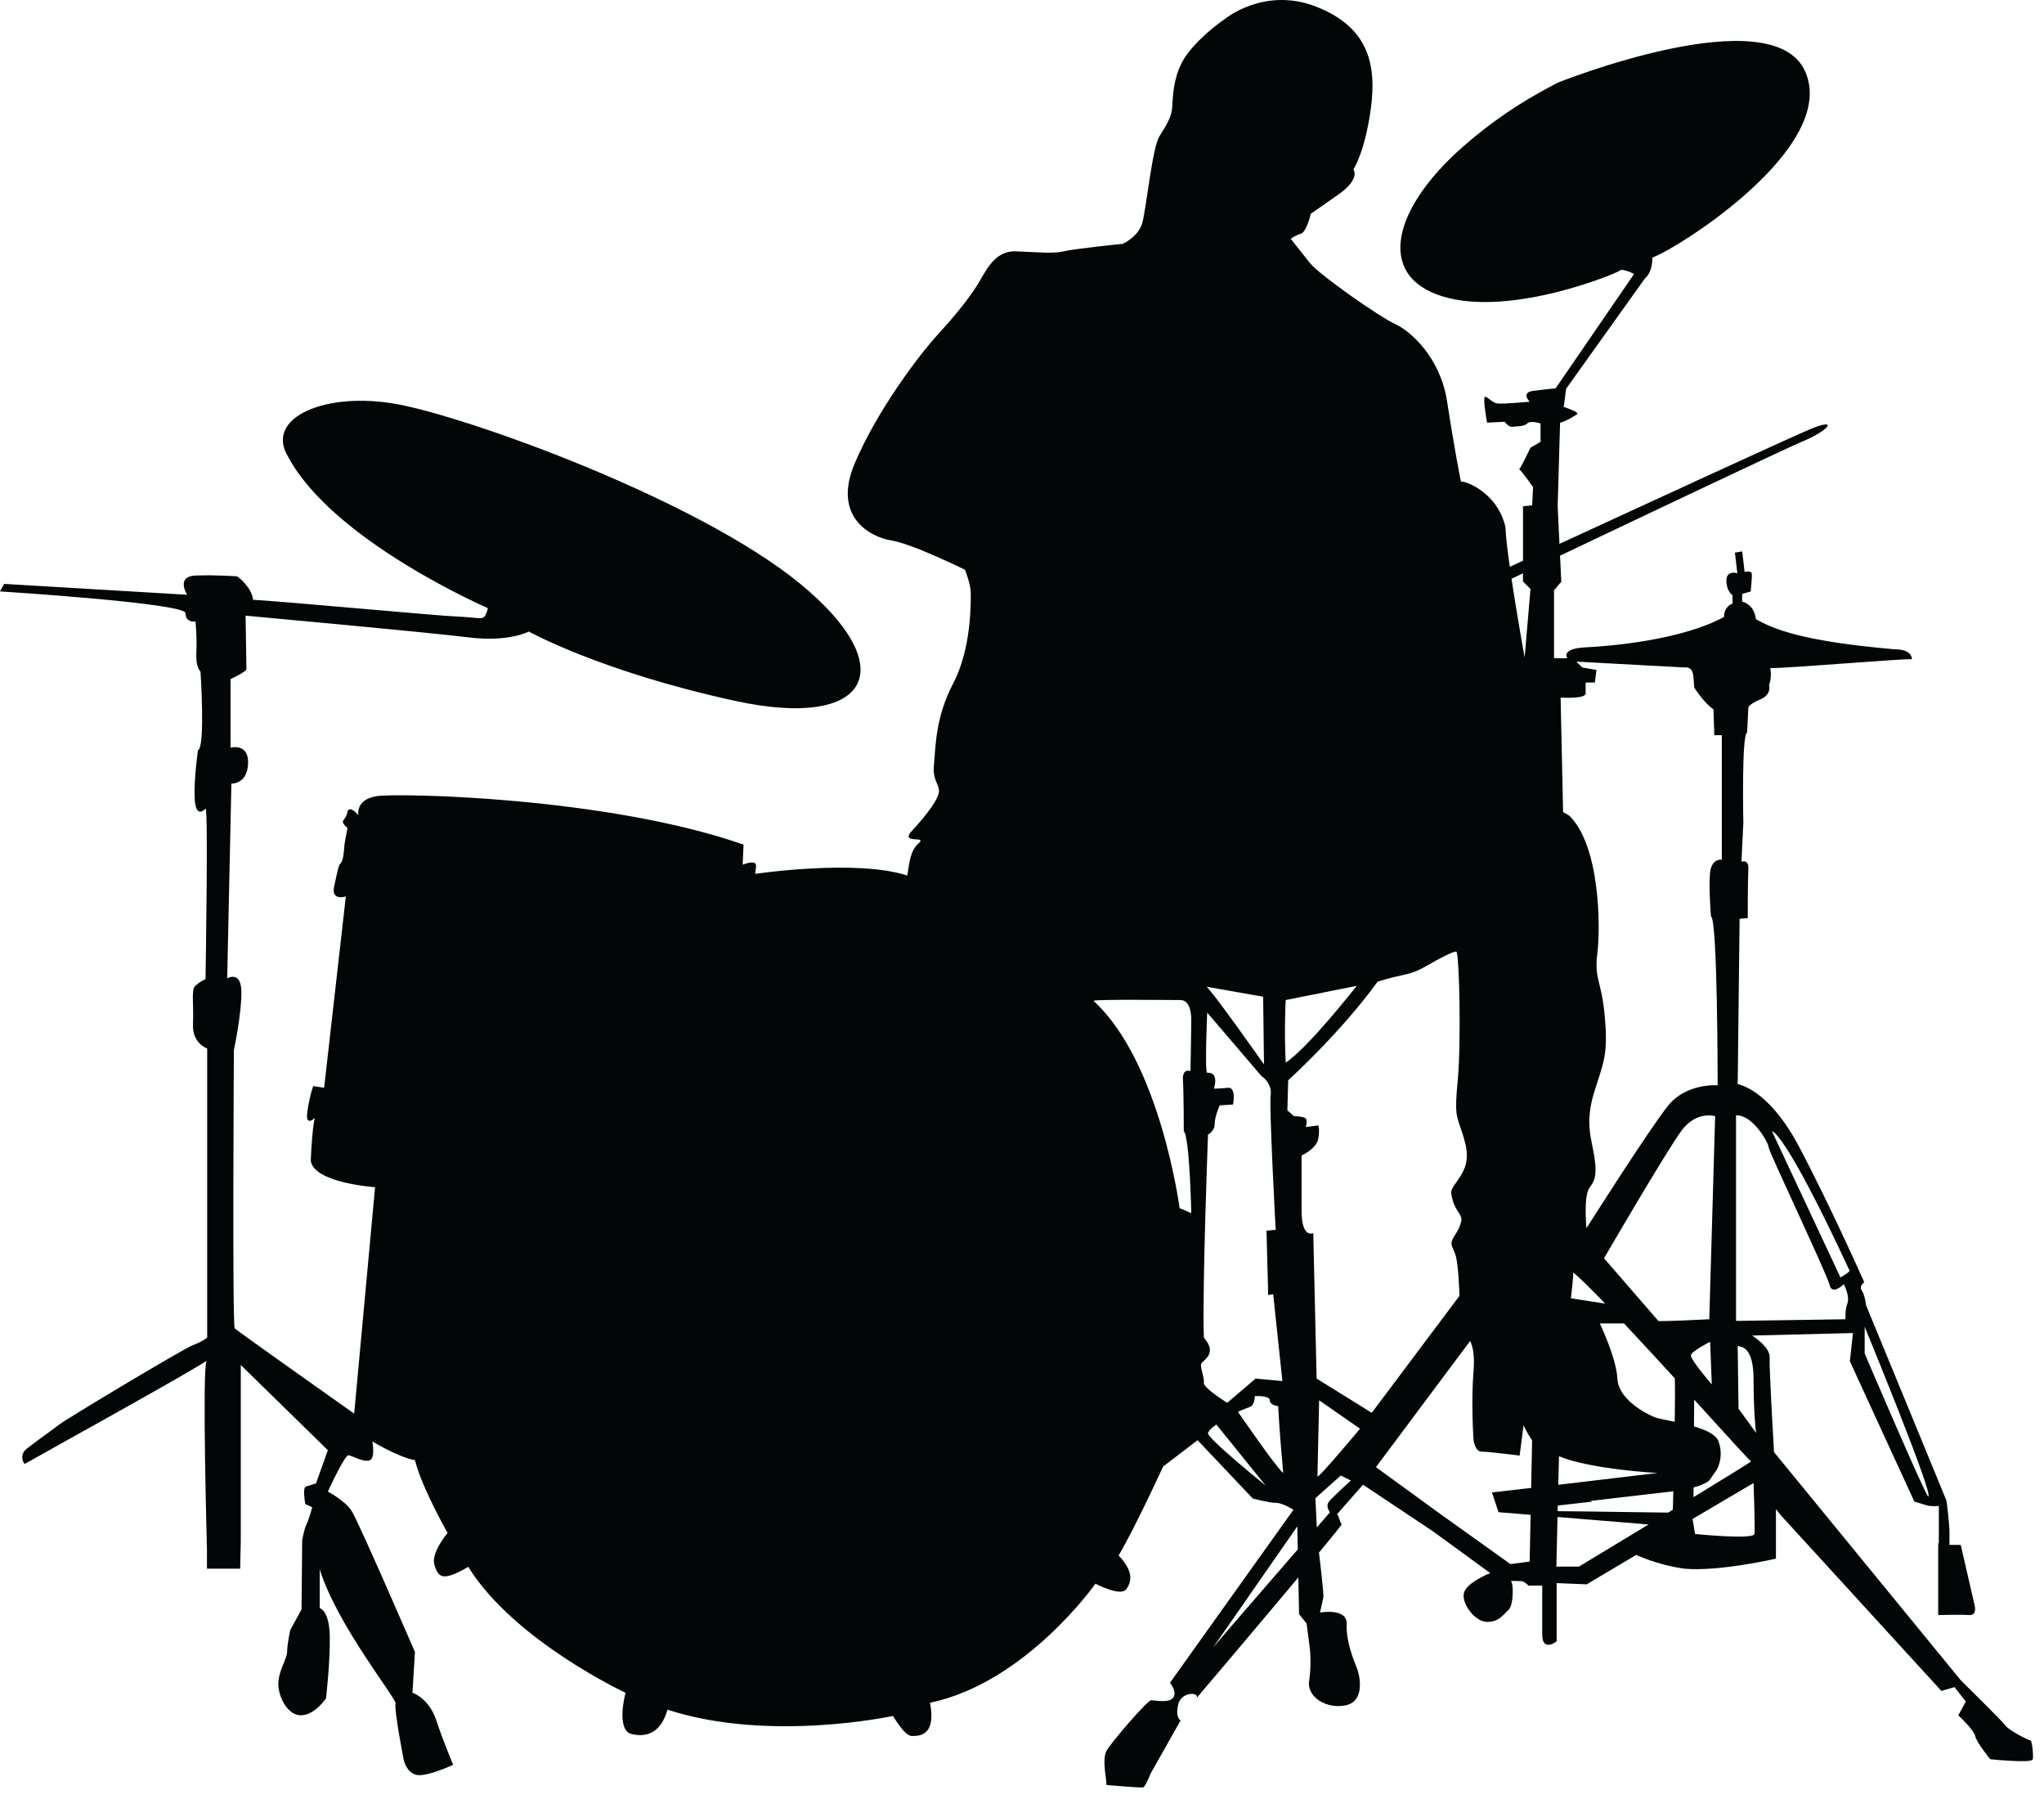 <?xml version="1.0" encoding="UTF-8" standalone="no"?>
<!DOCTYPE svg PUBLIC "-//W3C//DTD SVG 1.1//EN" "http://www.w3.org/Graphics/SVG/1.1/DTD/svg11.dtd">
<svg width="100%" height="100%" viewBox="0 0 150 132" version="1.1" xmlns="http://www.w3.org/2000/svg" xmlns:xlink="http://www.w3.org/1999/xlink" xml:space="preserve" xmlns:serif="http://www.serif.com/" style="fill-rule:evenodd;clip-rule:evenodd;stroke-linejoin:round;stroke-miterlimit:1.414;">
    <g transform="matrix(1,0,0,1,-305.925,-461.922)">
        <path d="M454.921,589.621C454.782,589.621 453.357,588.886 453.127,588.563C452.898,588.242 449.815,585.207 449.815,585.207L436.113,568.47C436.113,568.47 435.745,562.308 435.792,561.527C435.837,560.745 434.504,559.917 434.504,559.917L441.907,559.733L441.678,561.802L446.413,572.103C446.413,572.103 447.058,572.287 447.333,572.378C447.609,572.469 448.207,572.424 448.207,572.424L448.207,575.229C448.207,575.229 448.16,574.77 448.16,575.597C448.16,576.425 448.16,580.425 448.16,580.425C448.16,580.425 449.77,580.379 450.414,580.425C451.059,580.471 450.828,579.69 450.828,579.69L449.815,575.276L448.988,575.276C448.988,575.276 448.988,574.678 448.988,574.263C448.988,573.85 448.804,572.148 448.758,572.01C448.713,571.871 442.872,557.709 442.872,557.709C442.872,557.709 442.78,556.928 442.551,556.606C442.322,556.283 442.736,556.007 442.736,556.007C442.736,556.007 440.16,550.213 437.908,545.983C435.654,541.753 433.447,541.476 433.447,541.476L433.586,529.337L434.184,529.29C434.184,529.29 434.184,526.485 434.229,525.704C434.276,524.923 433.723,525.152 433.723,525.152L433.861,522.301C433.861,522.301 433.723,515.772 434.137,515.679L434.229,513.84C434.229,513.84 434.229,513.61 435.104,513.241C435.976,512.874 435.747,512.183 435.747,512.183C435.747,512.183 435.976,511.677 435.839,510.943C437.494,510.943 445.863,510.207 446.232,510.298C446.232,510.114 446.14,509.562 444.945,509.562C438.048,508.965 436.024,508.044 434.782,507.355C434.645,506.206 433.771,506.068 433.771,506.068L433.778,505.501L434.401,505.322C434.401,505.322 434.49,504.431 434.49,504.075C434.49,503.72 433.956,503.896 433.956,503.896L433.778,502.382L433.243,502.471L433.421,503.986C433.421,503.986 432.619,503.719 432.619,504.521C432.619,505.322 433.064,505.59 433.064,505.59L433.064,506.213C433.064,506.213 432.442,506.392 432.442,507.192C429.322,508.884 424.155,509.332 422.285,509.421C420.412,509.509 420.947,510.223 420.947,510.223L419.967,510.223L419.967,505.234L420.502,504.61L420.409,502.694C427.292,499.421 437.012,494.81 438.242,494.296C440.172,493.487 440.883,492.527 438.739,493.424C437.368,493.998 427.393,498.587 420.367,501.827L420.235,499.086L420.412,492.939C420.412,492.939 420.857,492.849 421.66,492.315C421.882,492.168 420.68,491.78 420.68,491.78L420.857,490.444L426.649,482.336C426.649,482.336 427.183,481.98 427.183,480.822C429.144,480.108 440.816,472.714 438.41,467.189C436.005,461.666 420.234,467.991 420.234,467.991C418.361,468.983 416.403,470.064 413.767,472.271C408.127,476.993 406.778,482.142 411.805,483.675C416.832,485.207 424.619,481.958 424.803,481.774C424.988,481.591 425.845,482.02 425.845,482.02L420.083,490.418C420.083,490.418 419.347,490.481 418.427,490.603C417.508,490.726 418.182,491.4 418.182,491.4C418.182,491.4 416.159,491.585 415.79,491.523C415.422,491.462 415.177,491.094 414.933,491.032C414.686,490.971 415.055,492.933 415.055,492.933L416.344,492.872C416.344,492.872 416.65,493.301 416.956,493.239C417.262,493.177 417.752,493.239 417.998,492.994C418.243,492.748 418.979,492.994 418.979,492.994L418.979,494.343L418.243,494.773C418.243,494.773 417.558,496.193 417.413,496.36C417.574,496.449 418.428,497.654 418.428,497.654L418.366,499.004L417.692,499.065L417.692,503.062C417.354,503.218 417.03,503.369 416.722,503.51C416.551,502.301 416.422,501.224 416.404,500.598C415.791,497.9 413.155,497.104 413.155,497.286C413.155,497.47 412.602,494.528 412.113,491.34C411.622,488.152 409.415,486.19 408.311,485.699C407.208,485.208 402.732,482.081 402.057,481.223C401.383,480.364 400.647,479.445 400.647,479.445C400.647,479.445 400.954,479.2 401.383,479.077C401.813,478.954 402.119,477.606 402.119,477.606C402.119,477.606 402.487,477.36 404.141,476.196C405.797,475.03 405.245,474.355 405.245,474.355C405.245,474.355 406.104,473.069 406.533,469.819C406.963,466.57 406.288,463.873 402.487,462.401C398.685,460.929 395.804,463.321 395.804,463.321C395.804,463.321 394.148,464.424 393.044,465.896C391.941,467.367 392.002,469.267 391.941,469.88C391.879,470.492 391.573,471.045 391.021,471.902C390.47,472.761 390.041,477.359 389.733,478.34C389.427,479.32 388.323,479.812 388.323,479.812C388.323,479.812 384.706,480.179 383.97,480.363C383.235,480.548 382.07,480.426 380.475,480.363C378.882,480.302 378.268,481.836 377.655,482.817C377.042,483.796 376.122,484.962 374.774,486.434C373.424,487.905 370.298,492.012 368.643,495.937C366.987,499.86 369.808,501.333 371.341,501.578C372.874,501.823 376.736,503.723 376.736,503.723C376.736,503.723 377.165,504.766 377.165,505.44C377.165,506.114 377.227,509.487 375.877,512.062C374.529,514.637 374.59,516.844 374.467,518.008C374.346,519.174 374.835,519.418 374.835,519.971C374.835,520.523 373.855,521.81 372.874,522.852C371.893,523.896 373.977,523.22 373.365,523.772C372.752,524.325 372.69,524.999 372.506,526.164C368.766,524.937 361.347,526.041 361.347,526.041L361.409,525.49C361.47,524.937 360.428,525.367 360.428,525.367L360.49,523.895C350.496,520.4 335.168,520.094 333.574,520.338C331.979,520.583 332.225,521.749 332.225,521.749C332.225,521.749 331.796,521.196 331.551,521.319C331.306,521.441 331.551,521.564 331.122,522.116C330.962,522.322 331.428,522.669 331.428,522.669C331.428,522.669 331.183,523.895 331.183,524.079C331.183,524.262 331.122,525.058 330.937,525.243C330.753,525.427 330.693,525.855 330.448,526.96C330.202,528.064 331.305,527.695 331.305,527.695L329.711,541.735L328.914,541.613C328.914,541.613 328.669,542.226 328.484,543.453C328.3,544.679 329.037,543.942 329.037,543.942C329.037,543.942 328.852,544.372 328.729,547.07C328.914,548.725 333.45,549.031 333.45,549.031L331.917,565.646C331.917,565.646 323.334,559.577 323.15,559.393C322.965,559.208 323.088,538.977 323.088,538.977C323.088,538.977 323.641,536.402 323.641,534.746C323.641,533.091 322.598,533.704 322.598,533.704L322.906,519.42C322.906,519.42 324.071,519.481 324.131,517.947C324.193,516.414 322.844,516.782 322.844,516.782L322.844,511.755C322.844,511.755 324.009,511.202 324.009,511.02C324.009,510.835 323.948,507.096 323.948,507.096C323.948,507.096 337.374,508.322 340.317,508.69C343.26,509.058 344.732,508.26 344.732,508.26C344.732,508.26 350.005,511.202 359.876,513.349C369.746,515.495 372.199,510.958 364.658,504.766C357.117,498.574 340.379,492.565 335.107,491.584C329.834,490.603 325.296,492.564 327.075,495.446C330.386,501.638 341.728,506.543 341.728,506.543C341.728,506.543 341.667,506.911 341.483,507.156C341.299,507.402 340.871,507.218 339.399,507.156C337.928,507.094 327.444,506.114 324.501,505.929C324.378,504.95 323.336,504.213 323.336,504.213C323.336,504.213 321.742,504.09 320.27,504.152C318.799,504.213 319.658,505.562 319.658,505.562L306.231,504.764L305.925,505.316C305.925,505.316 319.536,506.174 319.536,506.91C319.536,507.646 320.271,507.523 320.271,507.523C320.271,507.523 320.394,508.688 320.333,509.793C320.271,510.896 320.639,511.201 320.639,511.201C320.639,511.201 321.007,516.781 320.455,516.965C320.455,516.965 320.148,519.051 320.21,520.461C320.271,521.869 320.793,521.472 321.007,521.258C321.221,521.043 321.007,533.765 321.007,533.765C321.007,533.765 320.455,534.01 320.21,534.316C319.964,534.624 320.148,535.666 320.087,537.076C320.025,538.486 321.129,538.854 321.129,538.854L321.129,560.067C321.129,560.067 320.761,560.374 320.087,560.619C319.413,560.864 310.829,566.015 310.277,566.444C309.725,566.873 308.499,567.731 307.885,568.222C307.272,568.711 307.7,569.387 307.762,569.325C307.821,569.266 320.336,562.362 321.076,561.768C320.753,562.617 321.112,575.548 321.112,575.548L321.112,577.02L323.549,577.02L323.595,574.997L323.595,562.076L329.986,568.33L329.113,570.767C329.113,570.767 328.653,570.905 328.377,570.996C328.101,571.087 328.332,572.284 328.332,572.284L328.837,572.513C328.837,572.513 328.607,573.387 328.423,573.754C328.238,574.122 328.1,574.949 328.1,574.949L328.055,580.008L327.227,581.526C327.227,581.526 326.998,582.538 326.998,583.089C326.998,583.64 326.4,584.422 326.353,585.388C326.308,586.354 326.998,587.78 328.009,587.78C329.021,587.78 329.849,586.538 329.849,586.538C329.849,586.538 330.171,583.826 330.124,581.94C330.079,580.055 329.389,579.917 329.389,579.917L329.389,577.065C330.63,581.113 335.044,586.584 334.952,586.906C334.828,587.342 335.55,591.045 335.55,591.045C335.55,591.045 335.733,591.964 336.469,592.149C337.205,592.333 339.182,591.414 339.182,591.414C339.182,591.414 338.493,589.805 337.941,588.149C337.388,586.493 336.193,586.126 336.193,586.126L336.377,583.138C336.377,583.138 332.238,573.573 331.733,572.791C331.227,572.009 329.985,571.365 329.985,571.365C329.985,571.365 331.227,568.652 331.504,568.697C331.779,568.744 332.653,569.25 333.067,569.065C333.482,568.881 333.252,567.686 333.252,567.686C333.252,567.686 335.137,568.835 336.378,569.065C336.884,571.088 338.77,574.4 338.77,574.4C338.77,574.4 337.528,575.871 337.804,576.745C338.079,577.618 338.355,578.032 340.287,576.884C343.643,582.309 351.828,586.126 351.828,586.126C351.828,586.126 351.093,588.885 352.288,589.16C353.484,589.436 354.45,588.976 354.909,587.366C362.359,589.804 371.463,587.827 371.463,587.827C371.463,587.827 372.291,589.299 372.842,589.299C373.395,589.299 374.636,589.299 374.176,586.861C381.212,585.389 386.315,578.124 386.315,578.124C386.315,578.124 388.155,579.091 388.568,578.539C388.982,577.986 389.12,577.205 388.016,576.056C389.304,573.849 391.281,569.527 391.281,569.527L393.811,567.595L397.857,571.87C397.857,571.87 399.053,572.193 399.559,572.193C400.064,572.193 400.846,572.698 400.846,572.698L391.787,585.389C391.787,585.389 392.338,586.078 392.017,586.493C391.695,586.907 390.683,586.677 390.407,586.677C390.132,586.677 387.557,589.667 387.142,590.357C386.728,591.046 387.235,592.885 387.097,592.885C386.959,592.885 389.626,593.114 389.81,593.07C389.993,593.023 390.361,592.057 390.361,592.057L392.568,588.15C392.568,588.15 392.155,588.011 392.384,587.001C392.614,585.988 394.04,586.08 393.717,586.54C393.717,586.54 398.059,581.422 401.204,577.662L401.259,580.363L401.81,581.037L402.056,582.938C402.056,582.938 402.179,584.103 401.995,585.267C401.81,586.433 403.283,587.352 404.693,587.045C406.103,586.739 405.735,584.9 405.49,584.287C405.244,583.673 404.693,582.325 404.754,581.099C404.816,579.872 402.793,580.24 402.793,580.24C402.793,580.24 402.978,579.443 403.038,579.137C403.081,578.924 402.858,577.005 402.718,575.846C403.745,574.607 404.423,573.768 404.387,573.756C404.25,573.711 404.157,572.928 404.019,573.067C403.882,573.205 405.951,570.86 405.951,570.86L411.056,574.262L415.286,577.343C415.286,577.343 413.537,578.032 413.354,578.814C413.171,579.597 414.182,580.93 415.055,580.93C415.929,580.93 416.205,580.424 416.618,580.057C417.033,579.689 416.986,577.987 416.803,577.942C416.618,577.895 417.676,577.942 417.676,577.942C417.676,577.942 418.182,578.263 418.044,578.263C418.143,578.263 419.102,578.263 419.102,578.263C419.102,578.263 419.102,580.516 419.102,581.849C419.102,583.183 420.16,582.355 420.16,582.355L420.16,578.08L422.367,578.172L426,576.01C426,576.01 427.517,576.746 429.541,577.023C432.07,577.252 436.254,576.287 436.254,576.287L436.254,572.655L436.622,573.114L448.393,585.989L449.359,585.714L450.186,586.772L449.635,587.784C449.635,587.784 450.784,588.842 450.875,589.302C450.967,589.761 451.979,591.004 451.979,591.004C451.979,591.004 455.06,591.325 455.106,591.004C455.15,590.679 455.059,589.621 454.921,589.621ZM442.765,559.272C442.765,559.272 447.915,571.779 447.426,571.718C447.233,571.695 442.765,561.234 442.765,561.234L442.765,559.272ZM392.736,541.186C392.797,542.106 392.797,544.926 392.797,544.926C393.227,545.294 393.348,550.935 393.348,550.935L392.491,550.567C392.491,550.567 391.081,539.838 386.176,535.363C386.032,535.231 391.939,535.3 392.551,535.3C393.164,535.3 393.348,536.036 393.348,536.773C393.348,537.507 393.287,540.512 393.287,540.512C393.287,540.512 392.674,540.267 392.736,541.186ZM417.689,503.988L417.689,504.584L418.24,505.135L417.811,510.162C417.811,510.162 417.261,507.136 416.848,504.39C417.117,504.261 417.397,504.128 417.689,503.988ZM398.621,535.055L398.683,540.022C398.683,540.022 394.759,534.442 394.453,534.319L398.621,535.055ZM394.27,563.381C394.331,563.013 393.962,562.216 394.085,561.971C394.208,561.725 395.312,561.235 394.27,560.07C394.147,556.453 394.576,545.172 394.576,545.172C394.576,545.172 395.067,544.927 395.067,544.375C395.067,543.824 395.435,543.026 395.435,543.026L396.415,542.964C396.415,542.964 396.662,541.677 396.047,541.737C395.435,541.8 395.005,541.8 395.005,541.8C395.005,541.8 395.435,540.572 394.516,540.635C394.322,540.647 394.516,536.22 394.516,536.22L398.501,540.88C398.501,540.88 399.297,541.369 399.175,542.289C399.052,543.21 399.543,552.16 399.543,552.16L398.868,552.222L398.991,556.944L399.359,556.881L400.034,563.258L398.071,563.073L395.987,564.851C395.985,564.852 394.208,563.749 394.27,563.381ZM394.575,567.06C394.698,566.752 395.189,566.447 395.189,566.447L398.806,570.923C398.806,570.922 394.438,567.4 394.575,567.06ZM396.782,565.526C396.599,565.588 397.273,565.281 397.641,565.159C398.009,565.036 398.009,564.36 398.009,564.36C398.009,564.36 399.112,564.299 399.112,564.668C399.112,565.037 399.726,565.097 399.726,565.097C399.726,565.097 399.788,566.63 400.094,570.002C399.603,569.635 396.782,565.526 396.782,565.526ZM400.277,535.3L405.489,534.258C405.489,534.258 401.994,538.734 400.277,539.899C400.154,537.507 400.277,535.3 400.277,535.3ZM394.943,582.815L401.128,573.919L401.163,575.608C398.65,578.508 395.023,582.695 394.943,582.815ZM403.465,572.087C403.159,572.454 403.527,572.884 403.527,572.884C403.527,572.884 403.151,573.318 402.56,573.998C402.528,573.342 402.487,572.486 402.458,571.85L404.323,570.186L405.059,570.554C405.06,570.554 403.771,571.719 403.465,572.087ZM402.607,570.247C402.607,570.002 402.73,564.668 402.73,564.668C402.913,564.791 405.733,566.752 405.733,566.752C405.733,566.752 402.607,570.492 402.607,570.247ZM402.546,563.073L402.3,552.405C402.3,552.405 401.441,552.835 401.441,550.75C401.441,548.666 401.441,546.704 401.441,546.704C401.441,546.704 402.545,546.213 402.668,545.477C402.791,544.741 402.668,544.497 402.668,544.497L401.749,544.618C401.749,544.618 401.932,544.067 401.687,543.944C401.441,543.823 400.89,543.823 400.89,543.823L400.399,543.392L400.461,541.185C400.461,541.185 404.323,537.69 407.021,533.95C408.982,533.338 409.351,533.521 410.516,532.847C411.681,532.173 412.539,531.743 412.785,531.743C413.031,531.743 413.153,538.548 412.908,541.123C412.662,543.698 412.785,543.698 413.214,544.985C413.644,546.273 413.767,547.193 413.091,548.235C412.417,549.278 412.294,549.155 412.54,550.013C412.785,550.871 413.276,551.055 413.153,551.546C413.03,552.035 412.968,552.098 412.6,552.711C412.232,553.323 412.6,553.385 412.785,554.182C412.969,554.979 413.031,557.002 413.031,557.002L406.593,565.586L402.546,563.073ZM418.289,571.098L415.414,571.429L415.896,572.879L418.249,573.07L418.18,576.501L416.77,576.685L411.62,573.007L406.899,569.572L413.814,560.312C413.995,560.709 414.162,561.312 414.061,562.537C413.867,564.856 414.061,567.562 414.061,567.562C414.061,567.562 414.157,568.432 414.641,568.432C415.123,568.432 417.443,568.722 417.443,568.722L417.733,566.499C417.733,566.499 417.975,567.053 418.359,567.607L418.289,571.098ZM441.662,555.165C441.539,555.349 440.988,555.654 440.988,555.654L435.96,544.925C435.96,544.926 436.818,544.742 441.662,555.165ZM433.324,543.761C434.551,543.699 435.714,545.784 435.714,546.091C435.714,546.397 440.007,555.41 440.191,556.207C440.376,557.004 441.234,556.145 441.234,556.145C441.234,556.145 441.723,557.065 441.478,557.617C441.332,557.943 441.355,558.721 441.355,558.721L433.325,558.842L433.325,543.761L433.324,543.761ZM434.428,569.144C434.499,569.144 432.572,570.332 430.203,571.777L430.208,571.067C431.093,570.822 431.361,570.554 431.361,570.554L431.914,569.756C431.914,569.756 432.465,568.837 432.036,567.672C431.852,567.175 431.098,566.835 430.239,566.584L430.254,564.619C432.539,567.129 434.359,569.144 434.428,569.144ZM422.288,512.799C422.288,512.37 422.288,512.003 422.288,512.003L422.962,512.003L423.085,511.082L422.043,510.898L421.613,510.469L429.584,510.898C429.584,510.898 430.136,510.775 430.197,511.572L430.258,512.37C430.258,512.37 430.994,513.534 431.668,513.964L431.73,515.865L432.283,515.865L432.283,525C432.283,525 431.547,524.877 431.424,525.92C431.302,526.962 431.487,529.169 431.487,529.169C431.976,529.291 431.976,541.554 431.976,541.554C431.976,541.554 429.708,541.369 428.359,543.026C427.01,544.681 422.35,552.038 422.35,552.038C422.35,552.038 422.105,549.647 422.595,549.034C423.086,548.421 423.086,547.807 422.903,546.642C422.718,545.478 422.227,544.313 422.903,542.106C423.577,539.899 423.945,539.409 423.7,536.588C423.455,533.767 422.903,533.829 423.148,531.866C423.393,529.904 423.332,523.896 421.063,521.751L420.634,521.506L420.451,513.106C420.449,513.105 422.288,513.229 422.288,512.799ZM423.72,557.572L421.207,557.183C421.272,556.644 421.353,555.899 421.386,555.287C421.888,555.711 422.716,556.53 423.72,557.572ZM420.333,568.774C422.669,569.74 427.56,570.002 427.56,570.002L420.279,570.868C420.296,570.198 420.314,569.494 420.333,568.774ZM421.797,576.869L420.141,576.869C420.141,576.869 420.172,575.402 420.224,573.231L426.908,573.778C424.199,575.421 421.797,576.869 421.797,576.869ZM428.687,572.699C428.574,572.768 428.459,572.837 428.345,572.907C426.428,572.893 423.018,572.825 420.234,572.803C420.237,572.667 420.241,572.53 420.245,572.389L422.76,572.105L422.652,572.051L428.665,571.351C428.686,571.349 428.703,571.346 428.723,571.344C428.707,571.876 428.695,572.34 428.687,572.699ZM428.826,566.245C428.152,566.104 427.567,566 427.315,565.893C426.579,565.587 424.679,564.544 424.617,563.073C424.555,561.602 423.33,559.027 423.33,559.027L425.102,559.027C426.284,560.284 427.583,561.696 428.831,563.058C428.854,563.662 428.847,564.861 428.826,566.245ZM427.622,558.843L423.636,554.245C423.636,554.245 428.235,546.336 429.339,544.864C430.442,543.392 431.791,543.823 431.791,543.823L431.361,558.721C431.361,558.722 427.806,558.904 427.622,558.843ZM431.423,560.376L431.546,563.503C431.546,563.503 429.952,561.664 430.013,561.357C430.075,561.05 431.423,560.376 431.423,560.376ZM434.672,574.478C434.611,574.908 430.319,574.478 430.319,574.478L430.135,573.374L434.611,570.737C434.611,570.737 434.734,574.049 434.672,574.478ZM433.508,565.281L433.446,560.682C433.63,560.744 434.611,560.62 434.611,563.134C434.611,565.648 434.795,567.058 434.795,567.058L433.508,565.281Z" style="fill:rgb(3,6,6);fill-rule:nonzero;"/>
    </g>
</svg>
